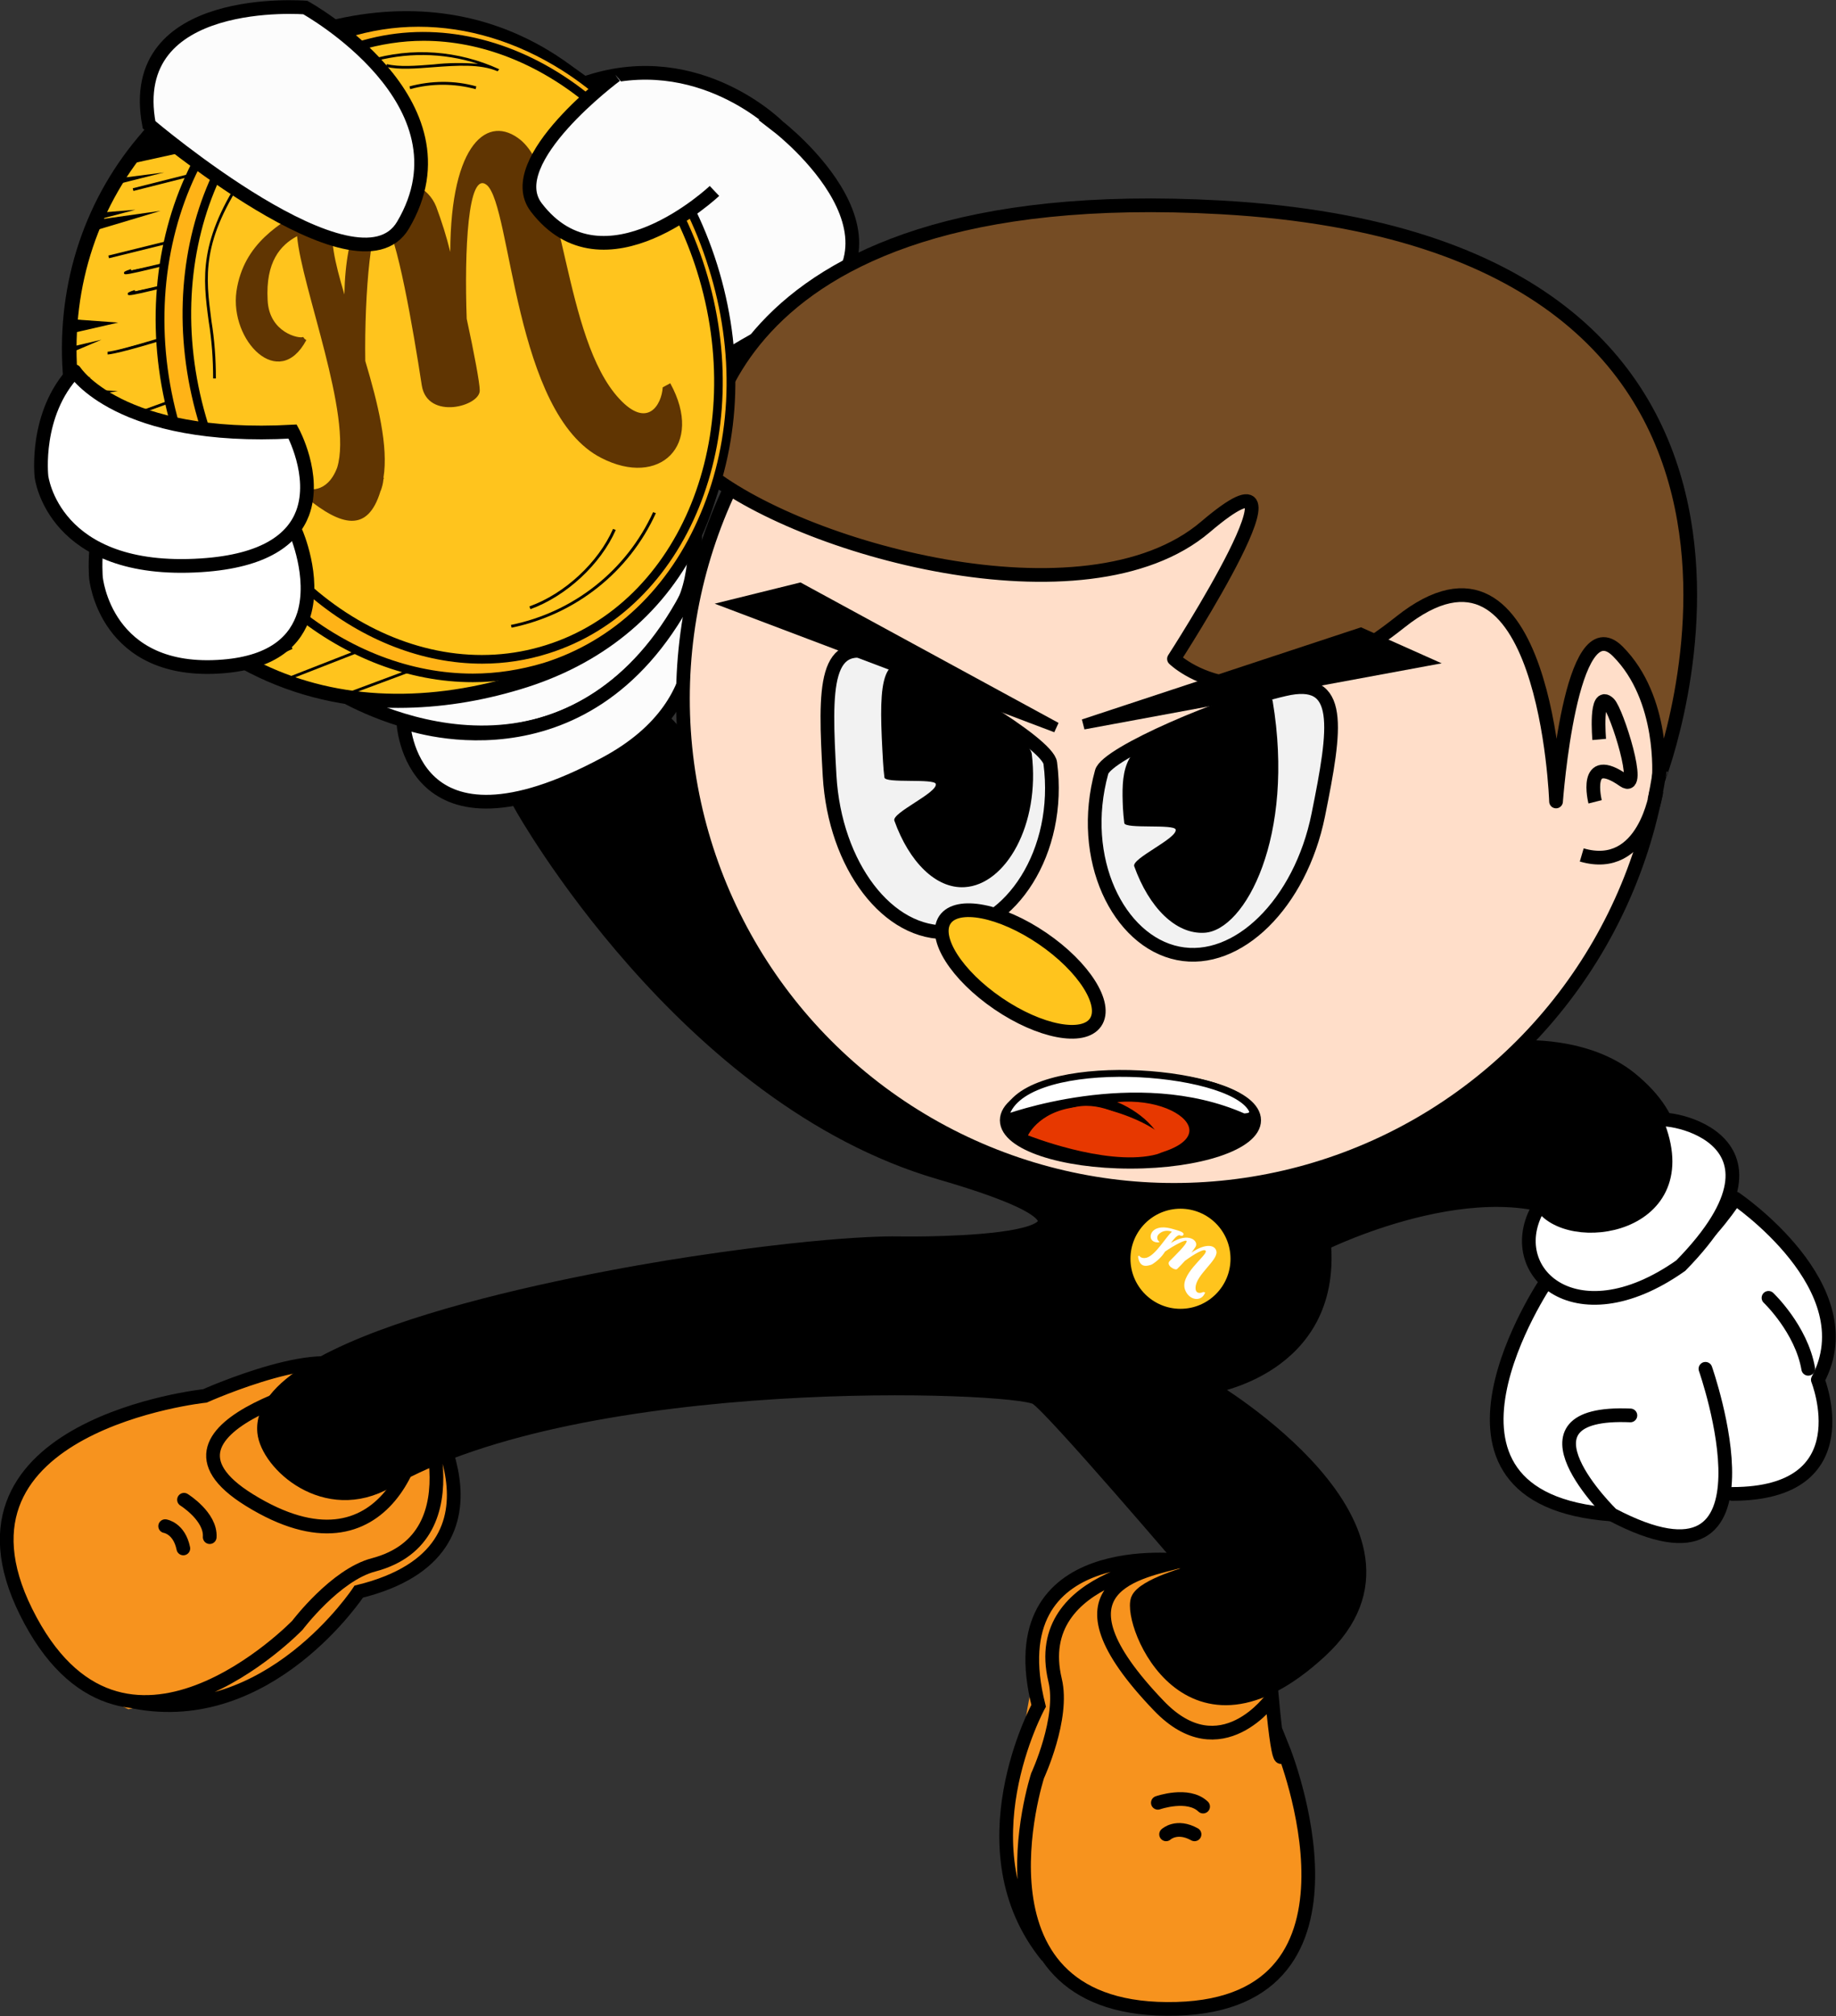<?xml version="1.0" encoding="utf-8"?>
<!-- Generator: Adobe Illustrator 25.2.1, SVG Export Plug-In . SVG Version: 6.00 Build 0)  -->
<svg version="1.1" id="Camada_1" xmlns="http://www.w3.org/2000/svg" xmlns:xlink="http://www.w3.org/1999/xlink" x="0px" y="0px"
	 viewBox="0 0 535.8 588.1" style="enable-background:new 0 0 535.8 588.1;" xml:space="preserve">
<rect x="0" y="0" width="535.8" height="588.1" fill="#333333" stroke="none"/>
<style type="text/css">
	.st0{fill:#F7931E;}
	.st1{fill:#F7931E;stroke:#000000;stroke-width:4;stroke-miterlimit:10;}
	.st2{fill:none;stroke:#000000;stroke-width:4;stroke-linecap:round;stroke-miterlimit:10;}
	.st3{stroke:#000000;stroke-width:4;stroke-miterlimit:10;}
	.st4{fill:#FCFCFC;stroke:#000000;stroke-width:4;stroke-miterlimit:10;}
	.st5{fill:#FFDEC9;stroke:#000000;stroke-width:4;stroke-miterlimit:10;}
	.st6{fill:#754C24;stroke:#000000;stroke-width:4;stroke-linecap:round;stroke-linejoin:round;}
	.st7{fill:#FFFFFF;stroke:#000000;stroke-width:4;stroke-linecap:round;stroke-linejoin:round;}
	.st8{fill:#FFFFFF;stroke:#000000;stroke-width:4;stroke-miterlimit:10;}
	.st9{fill:#FFC41D;}
	.st10{fill:#FFFFFF;}
	.st11{fill:#E73800;stroke:#000000;stroke-miterlimit:10;}
	.st12{fill:#E73800;stroke:#000000;stroke-width:3;stroke-miterlimit:10;}
	.st13{fill:#E73800;}
	.st14{fill:none;}
	.st15{fill:#FFB317;}
	.st16{fill:#603502;}
	.st17{fill:#FFFFFF;stroke:#000000;stroke-width:2;stroke-miterlimit:10;}
	.st18{fill:#F2F2F2;stroke:#000000;stroke-width:4;stroke-miterlimit:10;}
	.st19{fill:#FFC41D;stroke:#000000;stroke-width:4;stroke-miterlimit:10;}
	.st20{stroke:#000000;stroke-width:3;stroke-linecap:round;stroke-miterlimit:10;}
</style>
<g>
	<path class="st0" d="M37.5,498.6c0,0-70.8-30.1-9.7-81.2l70.5-19.9l22.4,11.9c0,0,14.5,13.1,4,33.3c-7.1,13.7-29.1,24.8-62.5,50.3
		C54.2,499.1,49.6,495.2,37.5,498.6z"/>
	<path class="st1" d="M39,496.4c39.5,7.8,65.7-32.1,65.7-32.1c49.6-12.2,17.5-57.1,17.5-57.1s18,41.1-13.2,49.3
		c-11.1,2.9-22.2,17.6-22.2,17.6s-51,52.9-79.2-3.9c-27.1-54.6,52.2-63,52.2-63s37.6-16.8,44.3-5.9c0,0-67.4,14-31.3,36.3
		c40.4,25,52.3-17.7,49.4-30.4"/>
	<path class="st0" d="M305.6,570.7c0,0,73.4,45.2,76.2-29.6l-15.6-71.5l-21-14.2c0,0-55.2-13.6-46.4,89.7
		C299.5,552.4,304.3,562.1,305.6,570.7z"/>
	<path class="st1" d="M305.6,570.7c-25.4-31.2-2.5-73.1-2.5-73.1c-12.5-49.5,42.1-42.3,42.1-42.3s-44.8,3.4-37.3,34.8
		c2.7,11.1-5.1,27.9-5.1,27.9s-22.7,69.8,40.6,68c60.9-1.7,31.1-75.7,31.1-75.7s-0.9,10.9-3.3-15c0,0-14.9,21.2-33,2.3
		c-33.8-35.2-5.5-39,7-42.4"/>
	<path class="st2" d="M337.9,525.9c0,0,8.8-3.1,13.2,1.1"/>
	<path class="st2" d="M340.3,535.1c0,0,3.1-2.9,8.3,0"/>
	<path class="st3" d="M443.6,305.5c0,0,19.3-1.4,32.3,9.2c29.7,24.2-2.4,50-10.9,43.6c-27.6-20.8-78.6,4.4-78.6,4.4
		c3.1,36.6-33.4,41.9-33.4,41.9s70.7,41.7,32.3,77.1s-55.9-8-53.3-15.1c1.6-4.2,15.9-8,15.9-8s-40.9-48-45.5-50.8
		c-6.5-3.9-131.9-8.7-189.2,24.3C94.9,442.6,78,427,77.1,417.8c-2.6-26.5,90.1-44,125.1-49.3c44.6-6.7,61.3-5.8,61.3-5.8
		s85.5,1.1,10.8-20.6S152.1,235.2,152.1,235.2s38-14.1,40.4-24.7S277.6,363.7,443.6,305.5z"/>
	<path class="st4" d="M99.5,202.4c0,0,60.4,37,98.3-23.2c12.2-19.8-1.5-57.3-1.5-57.3s-7.6-7.2,34.7-28.4c42-21.1-3.8-56.5-3.8-56.5
		S204,13.5,171.8,23.9C127,38.4,150.9,104,150.9,104C161.4,0.8,100.6,8.5,100.6,8.5c1.7,2.8-51.4,24.8-63.5,39.5c0,0,0,0,16.4,9.3
		C75.9,70.1,97,96.5,97,95.5s-68.5,10.3-38.7,57.2c11.4,17.9,62.4,27.2,75.7,9.2c16.4-22.2-16.1-52.1-34.1-48.3"/>
	<path class="st4" d="M117.7,210.6c0,0,1.6,42.9,58.9,12.2c35.4-18.9,23.8-48.8,23.8-48.8C170.3,230.4,117.7,210.6,117.7,210.6z"/>
	<circle class="st5" cx="342.6" cy="203.8" r="143.3"/>
	<path class="st6" d="M205.2,136.9c27.4,23.1,111.6,46.6,146.6,16.8s-9.2,38.5-9.2,38.5s23.4,23.2,66-10.7s45.5,52.3,45.5,52.3
		s4.2-57.6,18-43.8s12,36.9,12,36.9S544.2,71.1,356.5,60.5C203.7,51.9,205.2,136.9,205.2,136.9z"/>
	<path class="st5" d="M465.5,233.9c0,0-3.7-14.7,8.4-6.2c5.6,3.9-2.1-20.3-4.4-22.5c-4.1-4-2.8,10.5-2.8,10.5"/>
	<path class="st5" d="M483.4,230.8c0,0-3.4,24-21.8,18.6"/>
	<g>
		<path class="st7" d="M505.5,435.8c38.3,0,25-33.3,25-33.3c14.4-26.9-24.1-52.9-24.1-52.9s-25.8,41-55.1,24.2c0,0-43,63.5,19,68"/>
		<path class="st8" d="M483.4,327.1c-1.1-2.6,45.2,3.2,7.1,42.1c-31.3,22.1-53.1,0.8-40.9-18C457.2,364,496.5,358.4,483.4,327.1z"/>
		<path class="st7" d="M497.7,399.3c0,0,24.5,69.8-27.3,42.5c0,0-31.4-30.5,5.4-28.9"/>
		<path class="st7" d="M516.1,378.6c0,0,9.6,9.1,11.6,20.7"/>
	</g>
	<g>
		<circle class="st9" cx="344.5" cy="367.2" r="14.6"/>
		<path class="st10" d="M351.7,377c-1,2.9-4.6,2.4-5.8-0.6c-1.9-4.4,6.2-10,6-11.4c-0.2-1.1-3.5,0.9-6.1,2.8
			c-0.7,0.8-1.5,1.6-2.3,2.4c-0.6,0.5-3.3-1.1-2.2-2.3c1.8-1.8,5-4.9,5-5.8c0-0.8-3.7,1.2-6.3,3c-1,1.6-2.3,2.8-3.9,3.8l0,0
			c0,0,0,0-0.1,0c-0.2,0.1-0.4,0.2-0.6,0.2l0,0c-2.1,0.6-3-0.5-3.3-2.6c0.1-0.1,0.3-0.2,0.4-0.2c-0.1,0,0.5,1,2.1,0.6
			c2.7-0.8,5.6-6,7.4-7.6c-1.3-0.5-2.7-0.3-3.7,0.6c-0.6,0.5-0.8,1.3-0.3,2c0.1,0.1,0.2,0.2,0.3,0.3c0,0.1,0,0.1,0,0.2
			c-3.1,0.3-3.2-2.8-1-3.9c2.2-1,4.5-0.1,6.3,0.4c0.6,0.2,2.4,0.7,1.6,1.5c-0.3,0.2-0.6,0.1-1-0.1c-0.8,0.1-1.6,1.1-2.5,2.3
			c5.2-3.3,8.2-0.6,7.2,1.1c-0.4,0.6-0.8,1.2-1.2,1.7c4.3-2.9,7-2.2,7.3-0.3c0.4,2.6-6,6.8-6.1,10.5c-0.1,1.9,1.5,1.7,2.2,1.3
			L351.7,377z"/>
	</g>
	<ellipse class="st3" cx="329.9" cy="326.8" rx="36.1" ry="12.1"/>
	<g>
		<path class="st11" d="M309.9,329.6c0,0,8.3,11.8,26,7.9c26.6-5.9,2.7-23.2-20.5-14C305.3,327.4,309.9,329.6,309.9,329.6z"/>
		<path class="st12" d="M307.8,329.8c0,0,9.7,9.8,24,9.1c16-0.7-3.9-21.6-19.2-17.2C303.3,324.4,307.8,329.8,307.8,329.8z"/>
		<path class="st13" d="M300,331.2c0,0,22.1,8.8,36.4,5.8s-9.8-14.5-20-14.2C303.6,323.2,300,331.2,300,331.2z"/>
	</g>
	<path class="st2" d="M53.7,437.5c0,0,7.9,4.9,7.5,10.9"/>
	<path class="st2" d="M48.2,445.2c0,0,4.1,0.6,5.3,6.5"/>
	<g>
		<g>
			<path class="st9" d="M203.2,74.6c18.7,51.6,3.8,107.8-52.1,124.5c-58.7,17.5-105.6-9.2-124.3-60.8s3.3-105.5,56.6-126
				C140.5-9.7,184.5,23,203.2,74.6z"/>
			<path d="M116.2,206.5c-15,0.1-29.8-3.3-43.2-10.1c-22-11.2-38.6-31.1-48.2-57.5C5.2,84.9,29.6,30.7,82.7,10.3
				c24.4-9.4,48.3-9.4,69,0c23.6,10.7,42.5,33.3,53.5,63.5c11,30.3,10.3,61.4-1.8,85.5c-10.2,20.3-28.1,34.8-51.6,41.8
				C140.2,204.6,128.3,206.5,116.2,206.5z M118.5,7.4c-11.8,0.1-23.4,2.5-34.3,6.9C33.3,33.8,10,85.7,28.8,137.6
				C38,163,53.9,182,74.9,192.8c21.7,11.1,47.9,12.6,75.6,4.3c22.4-6.7,39.4-20.4,49.1-39.6c11.6-23,12.2-53,1.6-82.1
				c-10.6-29.1-28.8-50.9-51.3-61.1C140.1,9.7,129.4,7.3,118.5,7.4z"/>
		</g>
		<path d="M20.6,93.1l13.9,1l-14.4,3.3l-0.3,4l9.8-2.3l-9.9,4.2v7.9l6.8-1.2l-6.7,3.2l14.6,0.9L20,116.3
			C20,116.3,17.7,101.5,20.6,93.1z"/>
		<polygon points="25,131.5 36.4,128.2 25.6,133.2 27.4,138.3 35.1,137 28.6,141.5 32.3,151.3 41.8,148.6 33.4,154.8 51.8,149.3 
			35.2,158.9 		"/>
		<polygon points="44.6,170.4 62,163.5 46.3,172.5 49,175.5 61.5,170.4 50.1,176.6 52.6,179.1 60.1,175.7 54.8,180.5 67,176.2 
			56.4,182 		"/>
		<g>
			<line class="st14" x1="28" y1="125" x2="53.5" y2="115.8"/>
			<rect x="27.1" y="120" transform="matrix(0.94 -0.341 0.341 0.94 -38.627 21.082)" width="27.1" height="0.8"/>
		</g>
		<g>
			<line class="st14" x1="71.7" y1="195" x2="85.3" y2="188.8"/>
			<rect x="71" y="191.5" transform="matrix(0.911 -0.413 0.413 0.911 -72.308 49.586)" width="14.9" height="0.8"/>
		</g>
		<g>
			<line class="st14" x1="101.6" y1="202.4" x2="121.1" y2="195.1"/>
			<rect x="101" y="198.3" transform="matrix(0.937 -0.349 0.349 0.937 -62.406 51.44)" width="20.8" height="0.8"/>
		</g>
		<g>
			<path d="M52.9,69.7l-21.2,5.2"/>
			<rect x="31.4" y="71.9" transform="matrix(0.971 -0.24 0.24 0.971 -16.129 12.275)" width="21.8" height="0.8"/>
		</g>
		<g>
			<line class="st14" x1="59.2" y1="50.2" x2="38.8" y2="55.3"/>
			<rect x="38.5" y="52.3" transform="matrix(0.97 -0.245 0.245 0.97 -11.418 13.626)" width="21.1" height="0.8"/>
		</g>
		<path d="M43.5,36.4l13.2,7.3L37.1,48l-2.4,4l13.2-1.7l-14.3,3.6L29.5,62l10-0.8l-11,2.9l18.4-2.6l-19.7,5.9
			C27.2,67.4,36.2,43.6,43.5,36.4z"/>
		<g>
			<line class="st14" x1="83.6" y1="198.2" x2="107.4" y2="188.9"/>
			<rect x="82.7" y="193.2" transform="matrix(0.931 -0.364 0.364 0.931 -63.947 48.045)" width="25.5" height="0.8"/>
		</g>
		<g>
			<line class="st14" x1="42.1" y1="144" x2="59.5" y2="136.7"/>
			<rect x="41.4" y="140" transform="matrix(0.921 -0.39 0.39 0.921 -50.734 30.933)" width="18.8" height="0.8"/>
		</g>
		<g>
			<line class="st14" x1="51" y1="160.1" x2="66.7" y2="152.6"/>
			<rect x="50.1" y="155.9" transform="matrix(0.903 -0.43 0.43 0.903 -61.491 40.453)" width="17.4" height="0.8"/>
		</g>
		<g>
			<path d="M50.8,76.4c-21.2,5.2-12.5,2.5-12.5,2.5"/>
			<path d="M36.7,80c-0.4,0-0.5-0.1-0.5-0.3c-0.1-0.4,0.2-0.6,2-1.2l0.1,0.4c1.8-0.4,5.3-1.2,12.4-2.9l0.2,0.8
				C40.8,79.3,37.7,80,36.7,80z"/>
		</g>
		<g>
			<path d="M51.9,82.5C30.8,87.8,39.4,85,39.4,85"/>
			<path d="M37.8,86.1c-0.4,0-0.5-0.1-0.5-0.3c-0.1-0.4,0.2-0.6,2-1.2l0.1,0.4c1.8-0.4,5.3-1.2,12.4-2.9l0.2,0.8
				C41.9,85.4,38.8,86.1,37.8,86.1z"/>
		</g>
		<g>
			<path d="M51,97.6c-17.4,5.5-19.5,5.4-19.5,5.4"/>
			<path d="M31.4,103.4L31.4,103.4v-0.8c0.1,0,2.6,0,19.4-5.3l0.3,0.8C34.8,103.2,31.8,103.4,31.4,103.4z"/>
		</g>
		<g>
			<line class="st14" x1="78.9" y1="186.7" x2="92.5" y2="180.5"/>
			<rect x="78.2" y="183.2" transform="matrix(0.911 -0.413 0.413 0.911 -68.235 51.818)" width="14.9" height="0.8"/>
		</g>
		<g>
			<line class="st14" x1="75.6" y1="183.5" x2="89.2" y2="177.3"/>
			<rect x="74.9" y="180" transform="matrix(0.911 -0.413 0.413 0.911 -67.204 50.17)" width="14.9" height="0.8"/>
		</g>
		<g>
			
				<ellipse transform="matrix(0.954 -0.299 0.299 0.954 -24.615 43.575)" class="st15" cx="129.9" cy="102.1" rx="81.8" ry="96.8"/>
			<path d="M138,199c-37.2,0-73.7-28.7-87.3-72C34.5,75.4,56.8,22.3,100.6,8.5c21.2-6.7,44.2-3.2,64.8,9.9
				c20.5,13,36.1,33.9,43.9,58.8l0,0c7.8,25,7,51-2.4,73.4s-26.3,38.4-47.5,45.1C152.4,197.9,145.2,199,138,199z M122.1,7.8
				c-7,0-14,1.1-20.7,3.2C59,24.3,37.4,76,53.1,126.3c13.2,42.2,48.7,70.2,84.9,70.2c7,0,13.9-1.1,20.6-3.1
				c20.5-6.4,36.8-21.9,45.9-43.7c9.2-21.8,10-47.2,2.3-71.6l0,0C199.2,53.6,184,33.2,164,20.5C150.7,12.1,136.3,7.8,122.1,7.8z"/>
		</g>
		<g>
			
				<ellipse transform="matrix(0.954 -0.299 0.299 0.954 -24.329 44.209)" class="st9" cx="132.1" cy="101.5" rx="76" ry="92.2"/>
			<path d="M140.7,193.6c-34.8,0-69.3-27.5-82.3-69C43,75.5,63.5,25.1,104.1,12.3s86.3,16.9,101.7,66l0,0
				c15.4,49.2-5.1,99.5-45.7,112.3C153.8,192.6,147.3,193.6,140.7,193.6z M123.6,11.9c-6.3,0-12.6,1-18.7,2.8
				C65.6,27.1,45.8,76,60.8,123.9c15,47.8,59.2,76.7,98.5,64.3c39.3-12.3,59.1-61.3,44.1-109.1C190.7,38.8,157.3,11.9,123.6,11.9z"
				/>
		</g>
		<path class="st16" d="M195.6,111.8c10,18.2-3.2,30.5-20.1,21.8C150,120.7,149.3,60.3,142.1,54c-5.6-4.6-6.6,19.4-5.9,39
			c2.2,10.1,3.8,18.8,3.8,20.8c0.3,4.7-15.2,8.9-16.9-1.3c-2.5-16.3-7.3-44.4-11-48.2c-3.7-3.6-5.8,21.5-5.5,41
			c3.7,12.4,6.8,25,5.3,34.1h0.1c0,0.2,0,0.3-0.1,0.4c-0.1,1.2-0.4,2.3-0.8,3.4c-0.1,0-0.1,0-0.1,0.2c-3.7,12-11.3,10.2-21.8,1.6
			c0-1,0.1-1.9,0.2-2.8c-0.1,0.6,6,2.2,9-5.8c4.6-15-10.4-52.6-11.7-67.5c-4.9,2.6-9.2,7.5-8.6,18.6c0.4,9.6,9.3,11.4,10.4,10.8
			c0.2,0.4,0.5,0.7,0.9,0.9c-8,15-22.4,0.2-20.4-14.2c2.1-14.3,13.1-19.9,20.7-24.7c2.5-1.7,10.6-6.8,11.6,0.6c0,1.9-1.5,3-3.6,3.9
			c-1.8,3.9,0,11.7,2.8,21.1c0.7-38,22.2-37.2,26.8-25.6c1.6,4.3,3,8.7,4.1,13.2c0.1-31.9,11.1-40.4,20.6-32.6
			c12.9,10.9,12.4,57.8,28.7,75.4c8.3,9,12.4,1.7,12.7-3.3L195.6,111.8z"/>
		<path d="M63,110.4h-0.8c0-5.6-0.4-11.2-1.3-16.7C59.2,81,57.8,70.1,71.5,49.9l0.7,0.5C58.6,70.3,60,80.6,61.7,93.6
			C62.6,99.1,63,104.7,63,110.4z"/>
		<path d="M149.3,183.1l-0.2-0.8c18.3-3.7,33.7-15.9,41.5-32.9l0.8,0.3C183.6,166.9,167.9,179.3,149.3,183.1z"/>
		<path d="M154.8,177.7l-0.3-0.8c10.3-3.7,20.1-12.8,24.4-22.6l0.8,0.3C175.3,164.6,165.3,173.9,154.8,177.7z"/>
		<path d="M83.3,171.5c-8.5-7.1-11.6-12.3-15.6-18.9c-1.5-2.6-3.1-5.2-5.2-8.3l0.7-0.5c2.1,3.1,3.7,5.8,5.2,8.3
			c3.9,6.5,6.9,11.7,15.4,18.7L83.3,171.5z"/>
		<path d="M145.2,20.8c-5-2.2-12-1.7-18.7-1.2c-5.2,0.4-10.1,0.8-13.8-0.1l0.2-0.8c3.6,0.9,8.5,0.5,13.6,0.1c4.3-0.5,8.7-0.5,13-0.2
			c-10.3-3.3-21.3-3.4-31.7-0.3l-0.2-0.8c12.6-3.8,26.1-2.8,38.1,2.7L145.2,20.8z"/>
		<path d="M119.7,26l-0.2-0.8c6.4-1.7,13.1-1.8,19.5,0l-0.2,0.8C132.5,24.3,125.9,24.3,119.7,26z"/>
	</g>
	<path class="st17" d="M293.3,326.2c0,0,38.2-14.3,69.6-0.4c0,0,4.7,0.2,1.6-3.4C354.6,310.9,296.8,307.9,293.3,326.2z"/>
	<path class="st8" d="M86.4,155.4c0,0,5.6,12.8,2.3,23.8c-2.3,7.4-8.6,14-23.6,15.2C30.6,197.2,28,168.5,28,168.5
		s-1.7-18.3,7.7-30.7C35.7,137.8,46,158.2,86.4,155.4z"/>
	<path class="st18" d="M306.5,222.6c3.4,26-11.7,48.2-29.5,49.3s-33.4-19.4-34.9-45.6s-1.7-41.4,14.9-35
		C273.9,197.8,305.8,216.9,306.5,222.6z"/>
	<path class="st8" d="M85.4,125.9c0,0,7,12.8,2.9,23.8c-2.8,7.4-10.8,14-29.6,15.2C15.4,167.7,12.1,139,12.1,139s-2.1-18.3,9.7-30.7
		C21.8,108.3,34.7,128.7,85.4,125.9z"/>
	<path class="st18" d="M321.5,225.2c-7,25.3,4.9,49.4,22.3,52.9s35.7-14.6,40.9-40.3s7.4-40.8-9.9-36.7
		C357.2,205.1,323,219.7,321.5,225.2z"/>
	
		<ellipse transform="matrix(0.563 -0.826 0.826 0.563 -103.975 369.823)" class="st19" cx="297.9" cy="283.3" rx="11.5" ry="26.6"/>
	<path d="M301.1,219.9c2.5,20.7-7.6,38.2-19.6,38.9c-8.4,0.5-16.2-7.4-20.5-19.4c-0.8-2.3,12.6-8.1,12.1-10.7
		c-0.4-1.7-14.8-0.1-15-1.9c-0.2-1.5-0.3-3-0.4-4.5c-1.2-20.8-1.4-32.9,9.8-27.7C278.9,200,300.5,215.4,301.1,219.9z"/>
	<path d="M371.4,204.5c6.6,39.5-8,66.9-19.9,67.6c-8.4,0.5-16.2-7.4-20.5-19.4c-0.8-2.3,12.6-8.1,12.1-10.7
		c-0.4-1.7-14.8-0.1-15-1.9c-0.2-1.5-0.3-3-0.4-4.5c-0.4-9.5-0.3-17.8,11.7-21C350.6,211.7,370.6,200,371.4,204.5z"/>
	<polygon class="st20" points="213.6,176.4 308.2,212.2 233.4,171.5 	"/>
	<polygon class="st20" points="415.7,192.9 316.2,211.3 397.1,184.6 	"/>
	<path class="st4" d="M179.7,22c0,0-33.6,24.9-23.2,38.5c19.7,25.8,52-4.8,52-4.8"/>
	<path class="st4" d="M43.5,36.4c0,0,60.8,51.7,74.1,29.3c21.3-36-28.5-63.5-28.5-63.5S36.2-2.1,43.5,36.4z"/>
</g>
</svg>

